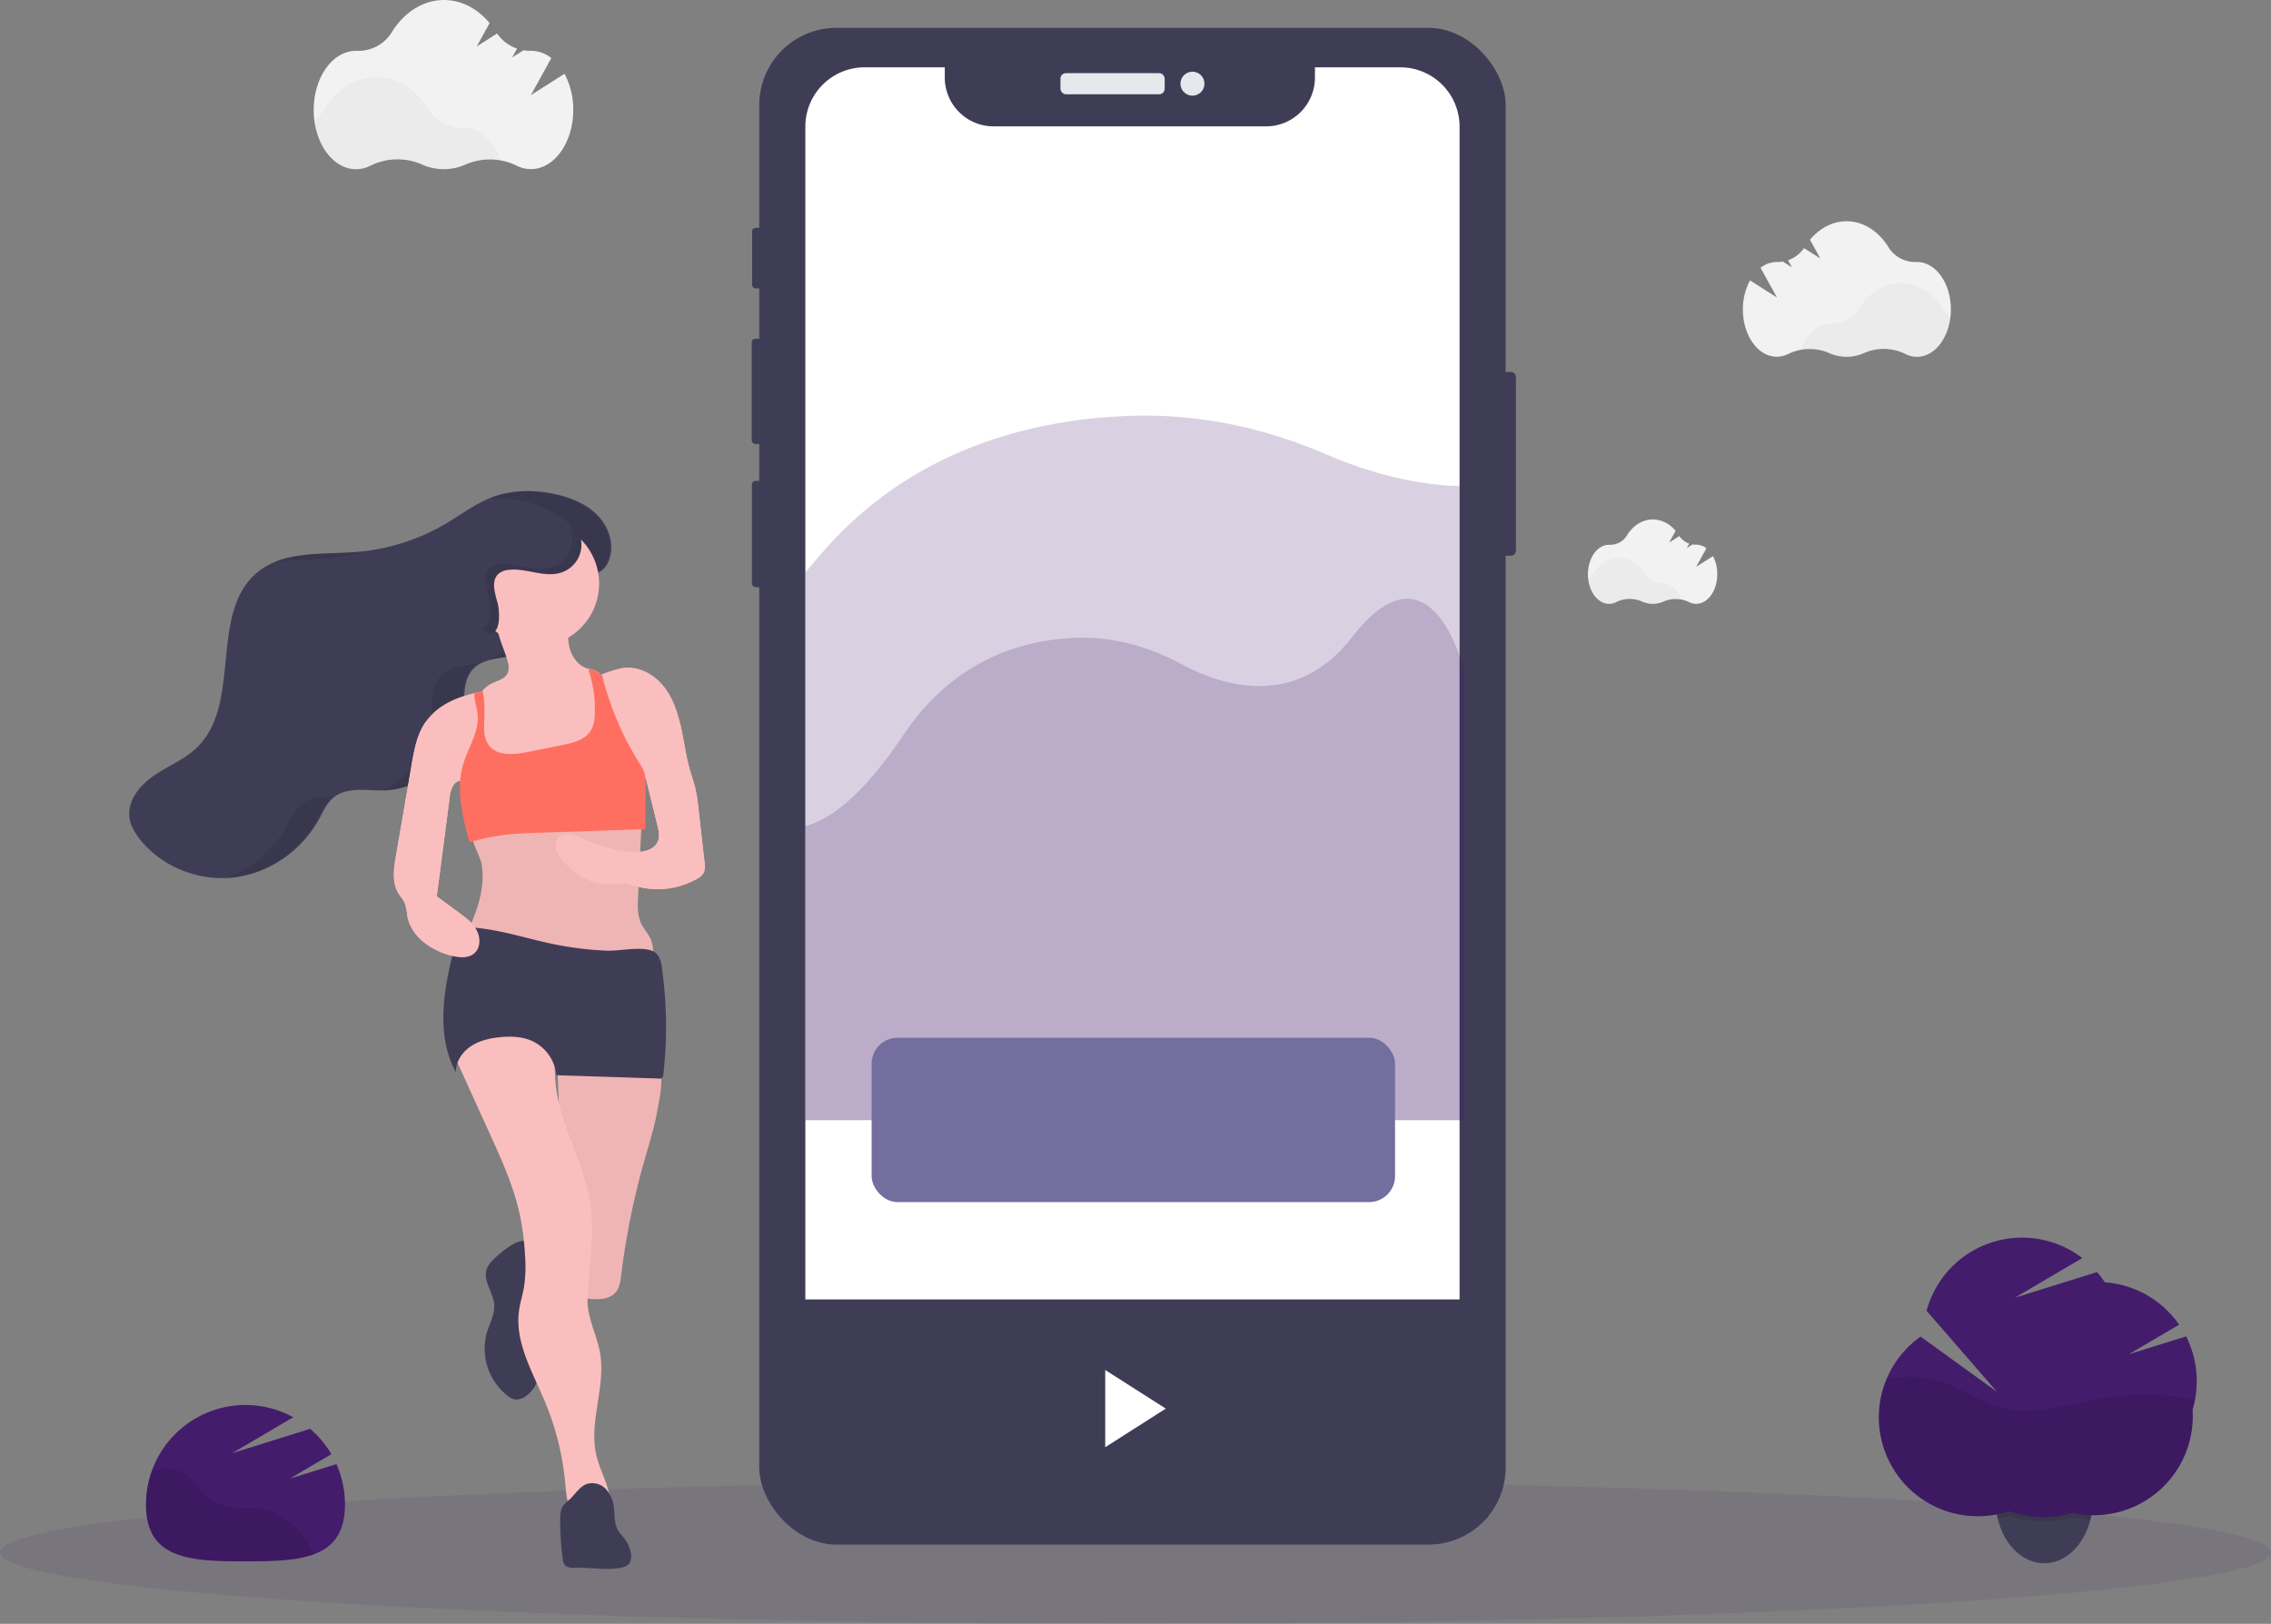 <svg xmlns="http://www.w3.org/2000/svg" data-name="Layer 1" width="1050" height="750.87" viewBox="0 0 1050 750.87" xmlns:xlink="http://www.w3.org/1999/xlink"><rect x="0" y="0" width="1050" height="750.87" fill="#808080" stroke="none"/><title>fitness tracker</title><ellipse cx="525" cy="717.87" rx="525" ry="33" fill="#441c6c" opacity="0.1"/><path d="M1042.65,768a37,37,0,0,1-.8,7.76c-.1.48-.21,1-.32,1.41-2.84,11.39-10.85,19.72-20.41,20.25-.32,0-.64,0-1,0-10.11,0-18.66-8.72-21.48-20.73-.08-.32-.15-.64-.22-1a37,37,0,0,1-.8-7.76c0-16.27,10.07-29.45,22.5-29.45S1042.65,751.75,1042.65,768Z" transform="translate(-75 -74.57)" fill="#3f3d56"/><path d="M1042.65,768a37,37,0,0,1-.8,7.76c-.1.48-.21,1-.32,1.41-.34,0-.67,0-1,0a45.76,45.76,0,0,1-7.36-1,44.92,44.92,0,0,1-6.56,1.5,45.87,45.87,0,0,1-5.14.48l-1.74,0a46.41,46.41,0,0,1-6.16-.41,45.17,45.17,0,0,1-9.67-2.4,45.56,45.56,0,0,1-5.22,1.4c-.08-.32-.15-.64-.22-1a37,37,0,0,1-.8-7.76c0-16.27,10.07-29.45,22.5-29.45S1042.65,751.75,1042.65,768Z" transform="translate(-75 -74.57)" opacity="0.1"/><path d="M1090.65,713.15a45.53,45.53,0,0,0-4.9-20.6l-26.46,8.23,23.23-13.66a45.71,45.71,0,0,0-34.36-19.59,46.74,46.74,0,0,0-3.57-4.72l-38,11.83,31.17-18.32a45.74,45.74,0,0,0-72,24.38l32.55,37.48L963,692.63a45.74,45.74,0,0,0,40.93,80.71,46,46,0,0,0,29.28.8,45.74,45.74,0,0,0,55.62-44.65c0-1,0-2-.1-3A45.69,45.69,0,0,0,1090.65,713.15Z" transform="translate(-75 -74.57)" fill="#441c6c"/><path d="M1089.86,721.64a121.66,121.66,0,0,0-42.34-.54c-15.89,2.63-32.13,8.41-47.67,4.18-9.12-2.48-17-8.22-25.91-11.4a49.09,49.09,0,0,0-26.75-1.61,45.76,45.76,0,0,0,56.69,61.07,46,46,0,0,0,29.28.8,45.74,45.74,0,0,0,55.62-44.65c0-1,0-2-.1-3A45.19,45.19,0,0,0,1089.86,721.64Z" transform="translate(-75 -74.57)" opacity="0.1"/><rect x="690.58" y="171.97" width="10.31" height="85.02" rx="2.29" fill="#3f3d56"/><rect x="347.76" y="105.36" width="5.79" height="27.99" rx="1.5" fill="#3f3d56"/><rect x="347.55" y="156.61" width="6.52" height="48.72" rx="1.69" fill="#3f3d56"/><rect x="347.65" y="222.37" width="6.21" height="49.14" rx="1.61" fill="#3f3d56"/><rect x="351.04" y="12.87" width="345.1" height="701.37" rx="35.69" fill="#3f3d56"/><rect x="490.3" y="33.81" width="48.19" height="9.79" rx="2.54" fill="#e6e8ec"/><circle cx="551.33" cy="38.7" r="5.55" fill="#e6e8ec"/><path d="M749.83,133.11v610a27.41,27.41,0,0,1-27.41,27.4H474.76a27.41,27.41,0,0,1-27.41-27.4v-610a27.41,27.41,0,0,1,27.41-27.41h37.06v4.76A22.58,22.58,0,0,0,534.39,133h126a22.57,22.57,0,0,0,22.57-22.57V105.7h39.51A27.41,27.41,0,0,1,749.83,133.11Z" transform="translate(-75 -74.57)" fill="#fff"/><path d="M752,385V592.43h-2.17v.21H447.35V339.22q2.91-3.32,5.9-6.89c42.48-50.73,100.22-64.08,144.91-65.48,30.62-1,61.1,5.33,90.2,17.9,15.37,6.64,37.43,13.92,61.47,14.64v78.42C751.3,382,752,385,752,385Z" transform="translate(-75 -74.57)" fill="#441c6c" opacity="0.2"/><path d="M752,385V592.43H447.35V456.55c10.85-2.73,26-13.23,45.44-42.24,23.25-34.71,54.84-43.84,79.29-44.8,16.75-.66,33.43,3.64,49.35,12.25,17.91,9.67,52.43,21.33,78.66-12.52,29-37.43,44.42-6.56,49.74,8.57C751.3,382,752,385,752,385Z" transform="translate(-75 -74.57)" fill="#441c6c" opacity="0.2"/><rect x="403" y="479.87" width="242" height="76" rx="12" fill="#736e9e"/><path d="M209.06,758.29,228.2,747a46,46,0,0,0-9.79-11.71L182.3,746.56l28.3-16.64a46,46,0,0,0-68.1,40.35c0,25.41,20.59,26.29,46,26.29s46-.88,46-26.29a45.75,45.75,0,0,0-3.95-18.66Z" transform="translate(-75 -74.57)" fill="#441c6c"/><path d="M213.93,783a35.81,35.81,0,0,0-6.78-5.33c-3.48-2.31-7.07-4.66-11.17-5.45-3.6-.69-7.31-.11-11-.31a25.67,25.67,0,0,1-16.81-7.71c-2.61-2.7-4.67-6-7.81-8.09-3.39-2.22-7.69-2.7-11.71-2.15a33.67,33.67,0,0,0-3.46.71,45.9,45.9,0,0,0-2.72,15.61c0,25.41,20.59,26.29,46,26.29,12.33,0,23.52-.21,31.78-3.33l-1.38-2.58A36.08,36.08,0,0,0,213.93,783Z" transform="translate(-75 -74.57)" opacity="0.1"/><path d="M303.24,656.87a11.93,11.93,0,0,0-3.28,4.72c-1.71,5.34,3.07,10.58,3.53,16.17.36,4.44-2,8.58-3.34,12.84A27.71,27.71,0,0,0,309.67,720a7.93,7.93,0,0,0,3.18,1.64,7.16,7.16,0,0,0,5.43-1.6,14.56,14.56,0,0,0,5.09-6.72,29.16,29.16,0,0,0,1.33-8.17l.71-10.7c.74-11.17,1.41-22.69-1.31-33.66-.89-3.6-2.54-11.87-6.7-12.37S306,654.17,303.24,656.87Z" transform="translate(-75 -74.57)" fill="#3f3d56"/><path d="M373,610.91a351.14,351.14,0,0,0-10.83,53.55c-.32,2.55-.65,5.23-2.19,7.29-3.07,4.13-9.22,3.87-14.32,3.2a8.08,8.08,0,0,1-3.49-1c-1.92-1.3-2.34-3.9-2.57-6.21q-5.24-51.08-7-102.43c-.05-1.31,42.69-1.43,46.35,2s.82,16.26,0,20.63C377.61,595.72,375.19,603.3,373,610.91Z" transform="translate(-75 -74.57)" fill="#fbbebe"/><path d="M373,610.91a351.14,351.14,0,0,0-10.83,53.55c-.32,2.55-.65,5.23-2.19,7.29-3.07,4.13-9.22,3.87-14.32,3.2a8.08,8.08,0,0,1-3.49-1c-1.92-1.3-2.34-3.9-2.57-6.21q-5.24-51.08-7-102.43c-.05-1.31,42.69-1.43,46.35,2s.82,16.26,0,20.63C377.61,595.72,375.19,603.3,373,610.91Z" transform="translate(-75 -74.57)" opacity="0.05"/><path d="M284,560.44l17.31,38.07c5.76,12.66,11.56,25.46,14.31,39.09a124.83,124.83,0,0,1,2.11,17.25,65,65,0,0,1-.46,14.89c-.63,3.66-1.79,7.22-2.3,10.9-2,14.67,6.31,28.47,12,42.12a127,127,0,0,1,9.28,36.77c.52,5.39.81,11.11,3.89,15.56,5.63-1.69,11.13-3.15,17-2.49,1.05-8.61-4.39-16.54-6.39-25-3.67-15.5,4.44-31.79,1.68-47.48-1.5-8.5-6.15-16.5-5.77-25.12.71-15.72,3.66-31.6.66-47-3.38-17.41-13.1-33.24-15.25-50.84-1.65-13.52,1-28.47-6.53-39.83C309.09,536.36,292.08,546.07,284,560.44Z" transform="translate(-75 -74.57)" fill="#fbbebe"/><path d="M340.89,799.52c-1.73.06-3.75,0-4.82-1.37a5.36,5.36,0,0,1-.87-2.67A131.83,131.83,0,0,1,334,777.29c0-2.22.1-4.58,1.34-6.41a18.52,18.52,0,0,1,3.09-3c2.65-2.45,4.58-6,8-7.13A8.62,8.62,0,0,1,355,763a14.29,14.29,0,0,1,3.8,8.39c.5,3.72.08,7.77,2.05,11,.78,1.25,1.87,2.27,2.75,3.45,3,4,5.69,11.83-.5,13.45C356.54,801,347.7,799.3,340.89,799.52Z" transform="translate(-75 -74.57)" fill="#3f3d56"/><path d="M355.9,335.14c3.5-6.76,1.41-15.46-3.59-21.2S340,305,332.54,303.27c-10-2.34-20.72-2.32-30.29,1.36-7.63,2.93-14.2,8-21.24,12.14a96.6,96.6,0,0,1-40.75,13c-16,1.35-33.87-.75-46.24,9.44-22.66,18.66-6.88,60.71-28,81.07-5.7,5.49-13.31,8.46-19.84,12.93s-12.37,11.62-11.32,19.46c.5,3.77,2.56,7.17,4.94,10.14,10.22,12.77,27.38,19.46,43.61,17.47s31.09-12.41,39-26.75c2-3.59,3.62-7.52,6.77-10.13,6.31-5.21,15.57-3.1,23.75-3.35,18.19-.56,34.71-16.15,36.3-34.29.68-7.75-.64-16.77,4.93-22.21,4.49-4.4,11.51-4.36,17.65-5.71,11.28-2.47,19.49-10.63,24.64-20.59,2.36-4.58,2.12-9.7,5.62-13.5C345.8,339.57,352.57,341.56,355.9,335.14Z" transform="translate(-75 -74.57)" fill="#3f3d56"/><g opacity="0.1"><path d="M225.35,332.94a96.62,96.62,0,0,0,19.57-3.73c-1.8.25-3.6.46-5.41.61-12.54,1.05-26.26,0-37.56,4.41C209.65,333.44,217.72,333.58,225.35,332.94Z" transform="translate(-75 -74.57)"/><path d="M214.19,446.57c-3.15,2.6-4.81,6.54-6.77,10.13A53.3,53.3,0,0,1,180,480.57c.89-.06,1.78-.14,2.67-.25,16.23-2,31.09-12.4,39-26.74,2-3.59,3.61-7.53,6.77-10.13l.54-.42C223.49,442.9,218.23,443.23,214.19,446.57Z" transform="translate(-75 -74.57)"/><path d="M351.56,314c-5-5.74-12.36-8.93-19.77-10.67-10-2.34-20.72-2.31-30.3,1.37l-.64.26a58.13,58.13,0,0,1,16.78,1.49c7.41,1.74,14.78,4.93,19.77,10.68s7.09,14.44,3.59,21.2c-3.33,6.42-10.1,4.42-13.91,8.57-3.5,3.79-3.26,8.92-5.62,13.5-4.43,8.57-11.14,15.79-20.1,19.22,3.13-.74,6.49-1.07,9.61-1.75,11.28-2.48,19.49-10.63,24.64-20.59,2.37-4.58,2.13-9.71,5.62-13.5,3.82-4.15,10.59-2.16,13.91-8.57C358.64,328.47,356.55,319.77,351.56,314Z" transform="translate(-75 -74.57)"/><path d="M296.82,381c-6.14,1.34-13.16,1.31-17.65,5.7-5.57,5.45-4.25,14.47-4.93,22.22-1.19,13.55-10.72,25.68-23.05,31.19l.91,0c18.19-.56,34.7-16.16,36.29-34.29.69-7.76-.63-16.78,4.94-22.22a13.6,13.6,0,0,1,4.42-2.82Z" transform="translate(-75 -74.57)"/></g><path d="M356.2,426.15c-.83,1.47-2.54,2.15-4.13,2.74-16.46,6.06-33.78,12.23-51.14,9.68-.65-2.73-1.29-5.47-1.93-8.2q-1.39-5.94-2.8-11.88c-.44-1.89-.89-3.8-1.25-5.72h0a33.6,33.6,0,0,1-.59-9.22,19.83,19.83,0,0,1,.6-3.31,17.21,17.21,0,0,1,2.54-5.51c.2-.27.41-.54.63-.8h0a12.61,12.61,0,0,1,3.54-2.95c2.95-1.62,7-2.31,8.19-5.45a8.48,8.48,0,0,0-.13-5c-1-4-2.81-7.76-3.93-11.72-1.42-5,.72-4.69,5.55-5.9,8.7-2.19,17.8-3.76,26.73-2-.42,4.41-.83,8.93.28,13.23s4.08,8.38,8.35,9.57c.63.18,1.3.29,2,.44h0a6.05,6.05,0,0,1,2.57,1.06,4.39,4.39,0,0,1,1.22,1.61,12.33,12.33,0,0,1,.85,3.3q2.35,15.74,3.39,31.63l0,.4A7.19,7.19,0,0,1,356.2,426.15Z" transform="translate(-75 -74.57)" fill="#fbbebe"/><path d="M271.46,408.92c-3.74,5.69-5,12.61-6.14,19.33l-7.26,42.1c-1,5.76-1.89,12.09,1.06,17.14,1,1.71,2.4,3.19,3.13,5a27.63,27.63,0,0,1,1.08,5.59c1.7,9.65,11.19,16.16,20.71,18.5,3.44.85,7.46,1.18,10.17-1.11,3-2.49,3-7.23,1.23-10.65s-5-5.84-8.13-8.13l-10.37-7.64,6-46c.44-3.34,2-7.67,5.38-7.3,3.08.33,5.45,4.82,8.19,3.37a4.07,4.07,0,0,0,1.69-2.48c1.2-3.77.87-7.83.53-11.78l-1.24-14.26c-.41-4.63.78-8.1,1.34-12.45.65-5.07-2.73-3.53-6.9-2.44C283.92,397.83,276.09,401.86,271.46,408.92Z" transform="translate(-75 -74.57)" fill="#fbbebe"/><path d="M400.41,478.06a7.46,7.46,0,0,1-3.24,2.94,36.88,36.88,0,0,1-26.66,3.75,57.69,57.69,0,0,0-6.34-1.48c-3.42-.42-6.9.26-10.35,0-7-.53-13.15-4.9-18-10-2.92-3-5.57-7.91-2.85-11.13a6.45,6.45,0,0,1,5.95-1.8,23.67,23.67,0,0,1,6.07,2.26,66.84,66.84,0,0,0,21.19,5.84c5,.52,11.36-.33,13.09-5.08.84-2.31.25-4.87-.34-7.26q-2.42-9.82-4.84-19.65a5.41,5.41,0,0,0-.6-1.63,2.12,2.12,0,0,0-.29-.38,4.53,4.53,0,0,0-2.23-1c-3.73-.92-7.46-2.41-10.13-5.16a22.45,22.45,0,0,1-4.12-6.63c-.28-.61-.54-1.23-.81-1.85-2.05-4.78-4.21-9.68-5.88-14.7a60.18,60.18,0,0,1-2.57-10.43c-.44-3.07-.68-4.48,1-5.84a10,10,0,0,1,1.43-.9c.77-.41,1.64-.82,2.56-1.21l.89-.37a61.4,61.4,0,0,1,8.41-2.68c6.94-1.61,14.35,1.75,19.11,7.06s7.23,12.26,8.81,19.21,2.39,14.07,4.37,20.91c.77,2.68,1.73,5.32,2.39,8a76.85,76.85,0,0,1,1.51,9.67q1.41,12.43,2.81,24.86A8.2,8.2,0,0,1,400.41,478.06Z" transform="translate(-75 -74.57)" fill="#fbbebe"/><path d="M297.73,474.46c2,12.76-3.75,25.31-9.31,37,3.15,2.3,7,3.44,10.76,4.43a213.93,213.93,0,0,0,77.2,5.81c.62-4.32,1.2-8.9-.57-12.88-1.1-2.47-3-4.48-4.21-6.9-2-4-1.8-8.65-1.58-13.09L371.81,451c-12.41-5.72-26.8-.36-40.45.41-7.07.4-14.23-.46-21.2.79-3.62.65-15,2.44-16.71,6.17S297.12,470.4,297.73,474.46Z" transform="translate(-75 -74.57)" fill="#fbbebe"/><path d="M297.73,474.46c2,12.76-3.75,25.31-9.31,37,3.15,2.3,7,3.44,10.76,4.43a213.93,213.93,0,0,0,77.2,5.81c.62-4.32,1.2-8.9-.57-12.88-1.1-2.47-3-4.48-4.21-6.9-2-4-1.8-8.65-1.58-13.09L371.81,451c-12.41-5.72-26.8-.36-40.45.41-7.07.4-14.23-.46-21.2.79-3.62.65-15,2.44-16.71,6.17S297.12,470.4,297.73,474.46Z" transform="translate(-75 -74.57)" opacity="0.05"/><path d="M330.61,511.08c-13.45-2.8-26.67-7.43-40.4-7.75a3.57,3.57,0,0,0-2,.38,3.61,3.61,0,0,0-1.26,2.19q-2.13,7.35-3.81,14.81c-3.72,16.53-5.55,34.79,2.63,49.63-.08-4.82,2.95-9.33,7-12s8.9-3.75,13.7-4.19,9.93-.26,14.4,1.71a19.55,19.55,0,0,1,11.37,15.9l47.25,1.53a1.73,1.73,0,0,0,2.2-1.89,192.76,192.76,0,0,0-.19-45.61c-.52-4.23-.59-10.1-5.35-11.69-5.68-1.9-14.66.32-20.73.06A153.52,153.52,0,0,1,330.61,511.08Z" transform="translate(-75 -74.57)" fill="#3f3d56"/><path d="M373.5,437l-.15,21-47.8,1.59c-8.77.3-17.61.6-26.16,2.55-2.46.56-4.89,1.26-7.31,1.95-2.52-9.23-5-18.9-4.34-28.31h0a37.21,37.21,0,0,1,1.32-7.5c1.52-5.28,4.37-10.26,5.89-15.48h0a23.67,23.67,0,0,0,1-6.26,30.39,30.39,0,0,0-1-6.27,19.21,19.21,0,0,1-.62-5.15l3.79-1.17h0c.11.45.2.89.28,1.35.16.95.29,1.92.38,2.89v0a59.16,59.16,0,0,1,.2,7.23c-.13,4.82-.78,10.19,2.23,14,3.91,4.89,11.43,4.13,17.57,2.91l16.08-3.21c5.08-1,10.75-2.42,13.4-6.87a15.27,15.27,0,0,0,1.74-7l0-.48a55.24,55.24,0,0,0-1.57-15.79c-.39-1.62-.87-3.22-1.41-4.79h1.61a6.05,6.05,0,0,1,2.57,1.06,4.39,4.39,0,0,1,1.22,1.61l.89-.37a139.87,139.87,0,0,0,17.32,41,18.7,18.7,0,0,1,2.4,4.71,12.44,12.44,0,0,1,.4,2.78C373.51,435.57,373.5,436.28,373.5,437Z" transform="translate(-75 -74.57)" fill="#ff6f61"/><circle cx="248" cy="269.87" r="29" fill="#fbbebe"/><path d="M271.46,408.92c-3.74,5.69-5,12.61-6.14,19.33l-7.26,42.1c-1,5.76-1.89,12.09,1.06,17.14,1,1.71,2.4,3.19,3.13,5a27.63,27.63,0,0,1,1.08,5.59c1.7,9.65,11.19,16.16,20.71,18.5,3.44.85,7.46,1.18,10.17-1.11,3-2.49,3-7.23,1.23-10.65s-5-5.84-8.13-8.13l-10.37-7.64,6-46C283.34,439.74,276.09,401.86,271.46,408.92Z" transform="translate(-75 -74.57)" fill="#fbbebe"/><path d="M389.68,410c1.58,6.95,2.39,14.07,4.37,20.91.77,2.69,1.73,5.32,2.39,8a76.7,76.7,0,0,1,1.51,9.66l2.81,24.86a8.24,8.24,0,0,1-.35,4.6,7.52,7.52,0,0,1-3.24,2.94,37,37,0,0,1-26.66,3.75,53.45,53.45,0,0,0-6.34-1.48c-3.42-.43-6.9.26-10.35,0-7-.53-13.15-4.89-18-9.95-2.92-3-5.57-7.92-2.85-11.14a6.45,6.45,0,0,1,5.95-1.8,23.7,23.7,0,0,1,6.07,2.27,67.08,67.08,0,0,0,21.19,5.83c5,.53,11.36-.32,13.09-5.08.84-2.31.25-4.87-.34-7.26l-4.84-19.65C373.89,435.78,388.1,403.06,389.68,410Z" transform="translate(-75 -74.57)" fill="#fbbebe"/><path d="M305.05,353.37c-1.29-4.63-3.1-10.42.53-13.56a8.41,8.41,0,0,1,4.52-1.73c8.15-1,16.58,3.8,24.38,1.24a13.56,13.56,0,0,0,2.59-24.62c-3.41-2-7.48-2.39-11.41-2.74-10.35-.95-21.14-1.83-30.82,2S277,327.65,279,337.86c.93,4.87,3.94,9.06,7,12.94,2.35,2.95,11.78,17,15.57,16.8C306.91,367.3,305.89,356.38,305.05,353.37Z" transform="translate(-75 -74.57)" fill="#3f3d56"/><path d="M337.07,314.7a13.55,13.55,0,0,0-1.8-.87,13.54,13.54,0,0,1-4.9,22.9c-7.8,2.56-16.23-2.24-24.38-1.24a8.41,8.41,0,0,0-4.52,1.73c-3.63,3.14-1.82,8.93-.53,13.56.84,3,1.86,13.93-3.46,14.23h-.09c1.65,1.61,3.14,2.66,4.2,2.6,5.32-.3,4.3-11.22,3.46-14.23-1.29-4.63-3.1-10.42.53-13.56a8.41,8.41,0,0,1,4.52-1.73c8.15-1,16.58,3.8,24.38,1.24a13.56,13.56,0,0,0,2.59-24.62Z" transform="translate(-75 -74.57)" opacity="0.1"/><rect x="362" y="600.87" width="326" height="101" fill="#3f3d56"/><path d="M586,708.08v35.7l28-17.85Z" transform="translate(-75 -74.57)" fill="#fff"/><path d="M336,108.7l-15.52,9.84,9.42-17.13a15.34,15.34,0,0,0-9.39-3.35h-.25a18.16,18.16,0,0,1-3.22-.24l-5.26,3.33,2.26-4.1a18.62,18.62,0,0,1-9.2-7l-9.42,6,5.95-10.81c-5.51-6.61-12.93-10.66-21.09-10.66-9.79,0-18.51,5.82-24.14,14.89a18,18,0,0,1-16,8.6h-.53c-10.81,0-19.57,12.25-19.57,27.37s8.76,27.37,19.57,27.37a14.73,14.73,0,0,0,6.82-1.71,28.19,28.19,0,0,1,23.68-.46,24.66,24.66,0,0,0,20.14,0,28.25,28.25,0,0,1,23.48.46,14.65,14.65,0,0,0,6.74,1.67c10.81,0,19.57-12.26,19.57-27.37A34.71,34.71,0,0,0,336,108.7Z" transform="translate(-75 -74.57)" fill="#f2f2f2"/><path d="M306.74,148.75A28.89,28.89,0,0,0,290,150.57a24.71,24.71,0,0,1-20.14,0,28.22,28.22,0,0,0-23.68.47,14.75,14.75,0,0,1-6.82,1.7c-9.6,0-17.59-9.67-19.25-22.43a18.68,18.68,0,0,0,4.8-5.17c5.63-9.08,14.35-14.9,24.14-14.9s18.4,5.75,24,14.73A18.51,18.51,0,0,0,289,133.68h.25C296.9,133.68,303.52,139.81,306.74,148.75Z" transform="translate(-75 -74.57)" opacity="0.03"/><path d="M867,331.74l-7.74,4.91,4.7-8.55a7.67,7.67,0,0,0-4.68-1.67h-.13a9.42,9.42,0,0,1-1.6-.11L854.88,328l1.13-2.05a9.3,9.3,0,0,1-4.59-3.48l-4.7,3,3-5.39a13.74,13.74,0,0,0-10.52-5.32c-4.88,0-9.23,2.9-12,7.43a9,9,0,0,1-8,4.29h-.26c-5.39,0-9.76,6.12-9.76,13.65s4.37,13.66,9.76,13.66a7.35,7.35,0,0,0,3.4-.85,14.08,14.08,0,0,1,11.81-.24,12.26,12.26,0,0,0,5,1.09,12.53,12.53,0,0,0,5-1.06,14.11,14.11,0,0,1,11.71.22,7.27,7.27,0,0,0,3.36.84c5.39,0,9.76-6.12,9.76-13.66A17.3,17.3,0,0,0,867,331.74Z" transform="translate(-75 -74.57)" fill="#f2f2f2"/><path d="M852.37,351.72a14.32,14.32,0,0,0-8.36.91,12.28,12.28,0,0,1-10,0,14.12,14.12,0,0,0-11.81.23,7.33,7.33,0,0,1-3.4.86c-4.79,0-8.77-4.83-9.6-11.19a9.21,9.21,0,0,0,2.39-2.58c2.81-4.53,7.16-7.43,12-7.43s9.18,2.87,12,7.34a9.22,9.22,0,0,0,8,4.37h.12C847.46,344.2,850.77,347.26,852.37,351.72Z" transform="translate(-75 -74.57)" opacity="0.03"/><path d="M884.13,204.23l12.43,7.89L889,198.39a12.32,12.32,0,0,1,7.52-2.68h.2a14.65,14.65,0,0,0,2.58-.19l4.22,2.67-1.81-3.28a15.06,15.06,0,0,0,7.37-5.6l7.55,4.78-4.77-8.66c4.41-5.3,10.36-8.54,16.9-8.54,7.85,0,14.83,4.66,19.34,11.93a14.45,14.45,0,0,0,12.79,6.89h.42c8.66,0,15.68,9.82,15.68,21.93s-7,21.93-15.68,21.93a11.81,11.81,0,0,1-5.46-1.37,22.59,22.59,0,0,0-19-.37,19.77,19.77,0,0,1-16.13,0,22.62,22.62,0,0,0-18.81.36,11.86,11.86,0,0,1-5.41,1.34c-8.66,0-15.68-9.82-15.68-21.93A27.89,27.89,0,0,1,884.13,204.23Z" transform="translate(-75 -74.57)" fill="#f2f2f2"/><path d="M907.56,236.32A23.14,23.14,0,0,1,921,237.78a19.77,19.77,0,0,0,16.13,0,22.63,22.63,0,0,1,19,.38,11.8,11.8,0,0,0,5.46,1.36c7.69,0,14.09-7.75,15.43-18a14.56,14.56,0,0,1-3.85-4.15c-4.51-7.26-11.5-11.93-19.34-11.93s-14.75,4.61-19.26,11.8a14.83,14.83,0,0,1-12.78,7h-.2C915.45,224.25,910.14,229.16,907.56,236.32Z" transform="translate(-75 -74.57)" opacity="0.03"/></svg>